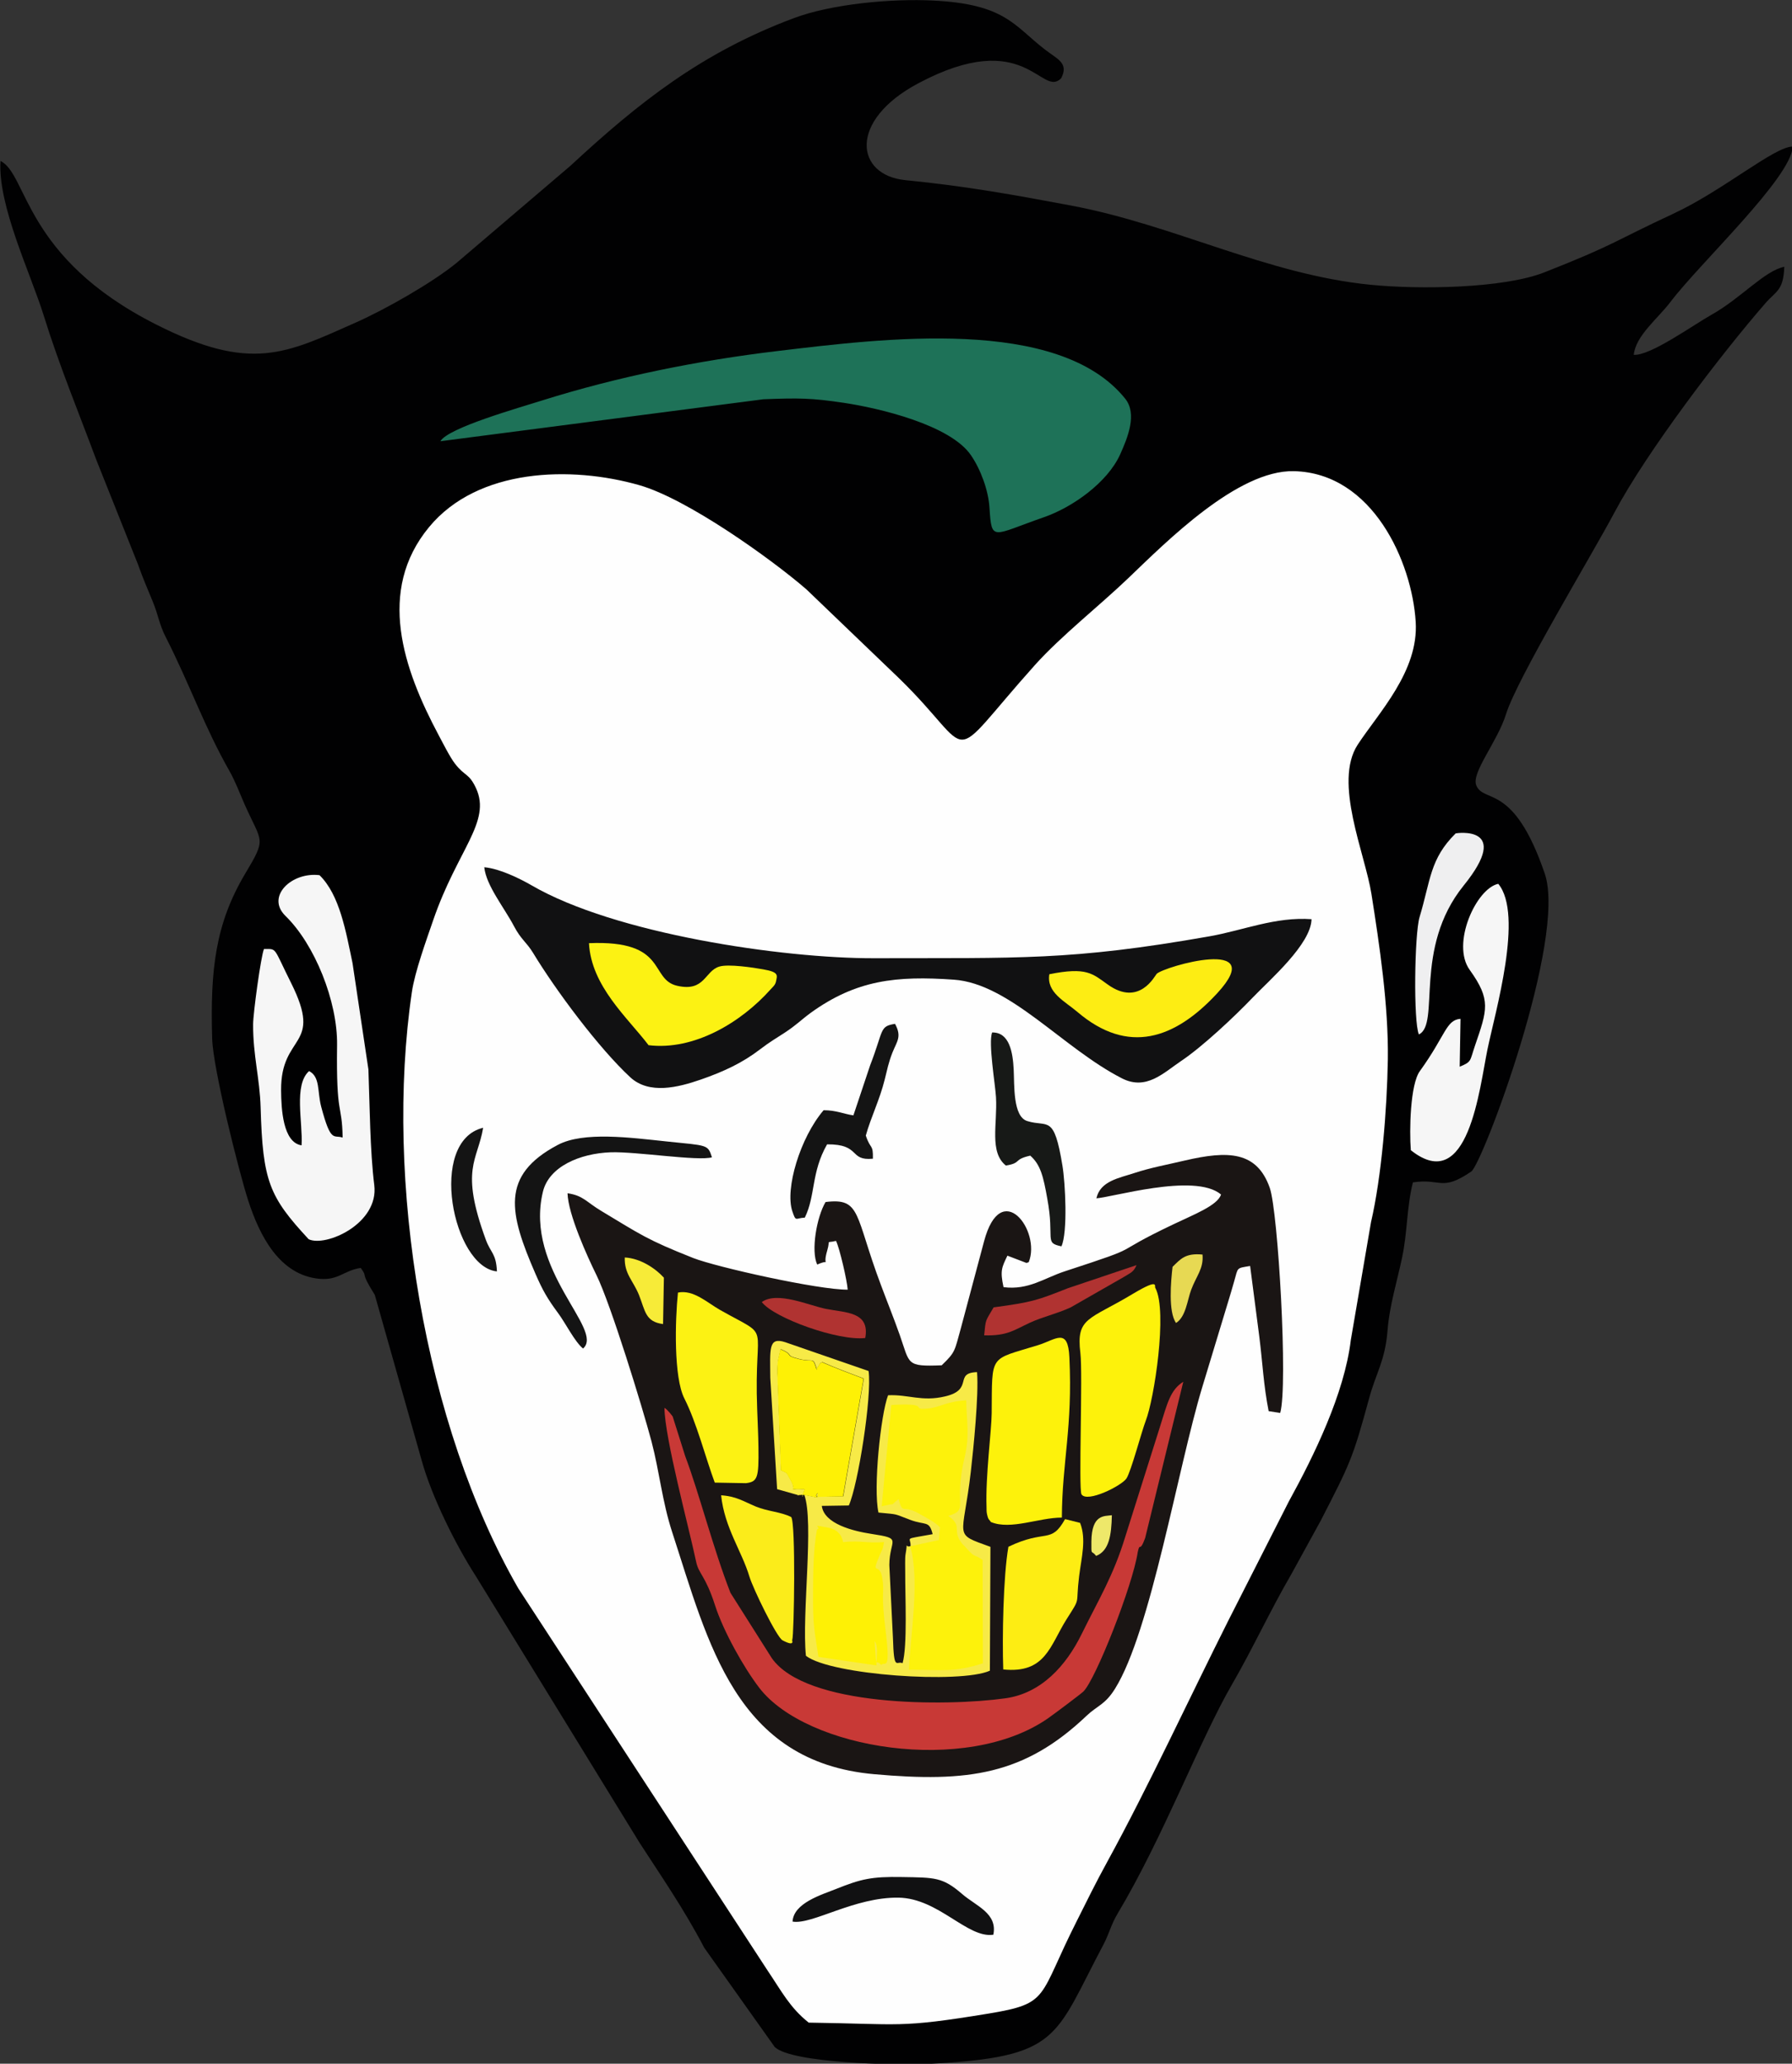 <?xml version="1.0" encoding="UTF-8" standalone="no"?>
<svg
   xmlns:dc="http://purl.org/dc/elements/1.1/"
   xmlns:cc="http://creativecommons.org/ns#"
   xmlns:rdf="http://www.w3.org/1999/02/22-rdf-syntax-ns#"
   xmlns:svg="http://www.w3.org/2000/svg"
   xmlns="http://www.w3.org/2000/svg"
   xmlns:sodipodi="http://sodipodi.sourceforge.net/DTD/sodipodi-0.dtd"
   xmlns:inkscape="http://www.inkscape.org/namespaces/inkscape"
   xml:space="preserve"
   width="685.323"
   height="788.828"
   version="1.1"
   style="clip-rule:evenodd;fill-rule:evenodd;image-rendering:optimizeQuality;shape-rendering:geometricPrecision;text-rendering:geometricPrecision"
   viewBox="0 0 18132.492 20871.08"
   id="svg69"
   sodipodi:docname="logo.svg"
   inkscape:version="1.0.2-2 (e86c870879, 2021-01-15)"><rect x="0" y="0" width="18132.492" height="20871.08" fill="#333333" stroke="none"/><sodipodi:namedview
   pagecolor="#ffffff"
   bordercolor="#666666"
   borderopacity="1"
   objecttolerance="10"
   gridtolerance="10"
   guidetolerance="10"
   inkscape:pageopacity="0"
   inkscape:pageshadow="2"
   inkscape:window-width="1920"
   inkscape:window-height="1034"
   id="namedview39"
   showgrid="false"
   inkscape:zoom="0.76795444"
   inkscape:cx="252.54846"
   inkscape:cy="501.9026"
   inkscape:window-x="1912"
   inkscape:window-y="-8"
   inkscape:window-maximized="1"
   inkscape:current-layer="svg69"
   units="px"
   lock-margins="false"
   fit-margin-top="0"
   fit-margin-left="0"
   fit-margin-right="0"
   fit-margin-bottom="0" />
 <defs
   id="defs4"><style
     type="text/css"
     id="style2">
   <![CDATA[
    .fil0 {fill:#010102}
    .fil3 {fill:#111112}
    .fil12 {fill:#141414}
    .fil14 {fill:#171917}
    .fil2 {fill:#1A1514}
    .fil4 {fill:#1E7258}
    .fil16 {fill:#B03331}
    .fil7 {fill:#C83936}
    .fil18 {fill:#E7D953}
    .fil19 {fill:#EEE86A}
    .fil15 {fill:#EFEFF0}
    .fil6 {fill:#F6F6F6}
    .fil5 {fill:#F7EA47}
    .fil17 {fill:#F7EB38}
    .fil13 {fill:#FBEC1A}
    .fil9 {fill:#FCF213}
    .fil11 {fill:#FDED13}
    .fil8 {fill:#FDF20B}
    .fil10 {fill:#FEF105}
    .fil1 {fill:#FEFEFE}
   ]]>
  </style></defs>
 <g
   id="Слой_x0020_1"
   transform="matrix(1.409,0,0,1.409,-13222.508,-4328.619)">
  <g
   id="_643743648">
   <path
   class="fil0"
   d="m 9388,4227 c -21,319 217,810 310,1109 110,355 254,704 378,1037 l 298,747 c 37,104 68,175 106,267 42,101 47,165 94,257 172,338 279,648 458,962 40,70 72,155 109,240 125,281 160,236 3,499 -211,355 -251,683 -236,1182 6,215 190,948 258,1160 83,257 226,537 511,564 139,13 175,-60 298,-78 59,82 -16,6 101,194 l 336,1186 c 72,262 246,610 388,830 l 1176,1914 c 151,234 316,470 466,756 l 506,712 c 122,117 877,133 1109,121 945,-49 895,-185 1252,-857 40,-76 54,-142 101,-221 328,-548 595,-1256 821,-1644 147,-253 277,-536 427,-793 l 212,-386 c 208,-405 228,-440 346,-874 51,-189 116,-271 133,-492 13,-170 69,-354 103,-514 41,-189 33,-363 79,-546 205,-31 203,69 419,-78 80,-54 688,-1668 528,-2138 -224,-657 -438,-501 -492,-634 -37,-91 152,-312 214,-512 81,-258 615,-1139 777,-1444 232,-437 763,-1134 1085,-1504 76,-88 130,-89 136,-262 -143,29 -311,226 -524,345 -132,74 -438,295 -557,287 14,-138 172,-259 263,-379 213,-281 867,-890 879,-1116 -130,-2 -501,317 -862,484 -430,200 -411,218 -922,419 -295,116 -901,124 -1249,89 -745,-74 -1405,-428 -2147,-568 -411,-77 -750,-139 -1194,-183 -358,-36 -411,-427 94,-695 773,-411 884,108 1026,-36 57,-111 -28,-137 -120,-209 -218,-169 -283,-324 -800,-349 -298,-15 -727,24 -999,126 -662,247 -1115,606 -1605,1060 l -819,698 c -177,144 -509,332 -720,426 -505,224 -754,361 -1439,14 C 9551,4918 9585,4323 9387,4227 Z"
   id="path7" />
   <path
   class="fil1"
   d="m 15190,17590 c 667,9 644,42 1294,-65 443,-73 354,-113 634,-666 70,-140 137,-276 220,-427 293,-535 589,-1174 866,-1725 l 435,-856 c 182,-331 400,-776 446,-1160 l 145,-846 c 76,-327 115,-807 121,-1170 5,-387 -60,-820 -118,-1187 -46,-290 -274,-800 -99,-1070 151,-231 439,-527 417,-882 -26,-428 -308,-1069 -875,-1082 -404,-9 -914,505 -1188,767 -210,201 -483,415 -671,624 -668,746 -401,653 -981,91 l -661,-634 c -258,-223 -856,-649 -1198,-747 -492,-141 -1161,-123 -1511,300 -379,458 -185,1019 68,1493 29,54 82,160 118,206 71,92 100,66 151,176 111,241 -133,440 -307,945 -49,143 -133,373 -154,519 -198,1348 88,3106 765,4280 l 1791,2744 c 98,145 159,265 293,371 z"
   id="path9" />
   <path
   class="fil2"
   d="m 17254,11673 c 95,1 709,-188 899,-27 -24,79 -203,147 -338,212 -499,237 -171,139 -783,339 -148,48 -261,137 -441,114 -26,-120 -12,-142 28,-226 l 136,52 c 4,0 12,-4 17,-5 91,-226 -199,-610 -321,-149 l -168,629 c -44,157 -36,164 -136,260 -258,10 -227,-7 -301,-217 -43,-122 -94,-248 -136,-361 -189,-502 -140,-626 -397,-594 -64,108 -106,350 -60,449 107,-48 33,31 72,-101 25,-84 -15,-50 63,-69 26,51 81,292 84,350 -210,2 -943,-162 -1109,-227 -334,-132 -379,-169 -659,-337 -112,-67 -130,-111 -244,-128 4,150 141,452 208,588 102,207 330,948 395,1193 59,226 76,429 149,653 260,797 454,1648 1451,1736 675,60 1078,5 1525,-420 77,-73 132,-78 204,-194 256,-410 451,-1584 625,-2160 l 185,-610 c 19,-61 29,-97 46,-156 29,-100 13,-91 114,-108 l 66,508 c 24,191 30,346 67,534 l 83,13 c 57,-196 -15,-1446 -75,-1616 -93,-264 -300,-268 -610,-196 -131,31 -245,51 -363,90 -109,36 -245,57 -272,182 z"
   id="path11" />
   <path
   class="fil3"
   d="m 18805,9670 c -263,-19 -491,80 -736,123 -999,176 -1373,154 -2407,157 -660,2 -1863,-176 -2460,-523 -88,-51 -233,-121 -340,-130 14,132 143,289 214,424 50,95 89,113 136,190 163,269 472,684 699,894 136,125 344,72 506,16 170,-59 302,-122 427,-218 65,-50 115,-79 178,-120 82,-54 115,-90 183,-140 329,-238 618,-268 1029,-239 403,28 782,491 1207,708 176,90 301,-41 425,-124 154,-103 386,-321 515,-456 125,-130 418,-383 422,-562 z"
   id="path13" />
   <path
   class="fil4"
   d="m 12548,6239 2318,-301 c 254,-10 346,-9 575,25 256,38 769,159 917,378 69,101 124,250 132,373 16,251 18,200 390,71 208,-72 457,-250 548,-450 56,-124 124,-292 37,-401 -479,-596 -1751,-431 -2500,-342 -569,68 -1145,184 -1689,355 -160,51 -673,195 -729,292 z"
   id="path15" />
   <path
   class="fil5"
   d="m 15112,13806 c 75,-28 10,59 52,-44 -150,-15 -38,41 -105,-74 -28,-47 -11,-39 -65,-63 l -24,-659 c -3,-44 -3,-83 2,-126 l 19,-84 c 107,45 18,41 132,70 110,28 97,-23 129,79 0,-4 -1,-10 0,-12 l 19,-28 c 1,-11 13,-10 19,-16 103,45 201,81 298,118 l -148,845 -168,3 c -58,7 10,-61 -20,5 l -92,-19 c 72,195 -19,859 12,1156 179,139 1109,202 1321,107 l 4,-889 c -274,-100 -197,-51 -141,-538 19,-167 58,-548 45,-716 -170,5 -20,125 -229,174 -168,40 -264,-15 -410,-8 -53,138 -108,669 -69,842 153,15 104,6 227,52 112,42 137,2 162,103 -223,41 -153,17 -159,86 -46,14 -16,-50 -36,61 -4,23 -2,99 -2,126 -1,170 17,528 -19,653 -43,-20 -62,63 -69,-179 l -26,-525 c 1,-189 102,-189 -129,-224 -131,-20 -340,-72 -356,-201 l 194,-3 c 66,-146 167,-783 142,-965 l -599,-207 c -123,-40 -108,50 -107,257 l 49,798 149,42 z"
   id="path17" />
   <path
   class="fil6"
   d="m 11844,11237 c -64,-21 -83,42 -153,-221 -29,-111 -6,-214 -87,-256 -112,100 -44,366 -54,533 -134,-20 -146,-261 -147,-395 -3,-412 306,-302 72,-770 -131,-262 -99,-244 -195,-244 -22,52 -78,461 -78,541 -1,223 48,387 54,597 15,530 62,640 345,945 122,58 506,-111 471,-389 -30,-238 -33,-586 -42,-830 l -114,-763 c -48,-228 -92,-489 -237,-631 -200,-25 -387,153 -245,292 210,204 375,613 371,927 -7,525 35,410 40,662 z"
   id="path19" />
   <path
   class="fil7"
   d="m 14156,13177 c 2,217 176,860 228,1107 19,88 66,95 136,313 60,185 205,444 317,590 339,441 1486,628 2073,219 46,-32 235,-174 254,-192 88,-85 355,-762 391,-1002 17,-77 12,12 53,-100 l 274,-1122 c -94,59 -115,156 -169,328 l -247,782 c -86,283 -191,451 -314,701 -112,228 -290,425 -547,461 -431,60 -1433,61 -1678,-288 l -297,-469 c -125,-320 -225,-717 -325,-981 l -90,-285 c -1,-1 -36,-49 -58,-61 z"
   id="path21" />
   <path
   class="fil8"
   d="m 15921,14172 c 71,243 0,643 -9,885 238,0 322,21 531,-46 l -2,-742 c -77,-53 -43,-1 -132,-102 -4,-4 -10,-9 -14,-13 -81,-104 9,-122 -100,-201 153,-48 33,-70 117,-422 37,-155 14,-255 11,-408 -149,10 -186,50 -274,59 -142,15 39,-43 -264,-25 l -69,727 c 125,-30 44,7 121,-51 35,118 23,33 148,104 50,28 116,62 150,98 l -8,91 -207,45 z"
   id="path23" />
   <path
   class="fil8"
   d="m 16501,13997 c 142,59 344,-32 509,-32 2,-405 78,-643 54,-1150 -10,-218 -96,-128 -224,-88 -355,110 -330,58 -334,489 -1,123 -45,453 -37,673 1,22 -1,29 3,49 10,47 15,37 29,60 z"
   id="path25" />
   <path
   class="fil8"
   d="m 17682,12317 c -13,-7 39,-78 -162,42 -314,189 -409,167 -377,425 18,150 -14,978 8,1014 40,63 288,-61 323,-114 33,-50 109,-338 138,-413 61,-155 158,-786 70,-953 z"
   id="path27" />
   <path
   class="fil9"
   d="m 14517,13714 224,4 c 84,-10 93,-39 90,-255 -1,-91 -6,-183 -9,-274 -26,-657 117,-498 -266,-714 -92,-52 -192,-148 -303,-125 -21,202 -31,608 46,760 88,173 153,428 218,603 z"
   id="path29" />
   <path
   class="fil6"
   d="m 19867,10728 6,-343 c -105,8 -106,118 -292,375 -70,96 -76,427 -65,568 415,330 493,-448 551,-726 54,-262 261,-965 77,-1186 -159,33 -340,432 -205,618 155,216 126,286 37,546 -37,108 -21,113 -110,149 z"
   id="path31" />
   <path
   class="fil9"
   d="m 14040,10574 c 329,41 667,-164 877,-399 16,-18 35,-32 40,-58 9,-45 23,-67 -91,-87 -72,-13 -251,-40 -316,-20 -106,32 -103,183 -302,138 -203,-46 -63,-330 -634,-306 16,309 277,534 427,731 z"
   id="path33" />
   <path
   class="fil10"
   d="m 15112,13806 46,-4 92,19 c 30,-67 -37,2 20,-5 l 168,-3 148,-845 c -97,-37 -195,-73 -298,-118 -6,6 -18,5 -19,16 l -19,28 c -1,1 1,8 0,12 -32,-102 -19,-52 -129,-79 -114,-29 -25,-25 -132,-70 l -19,84 c -4,43 -4,83 -2,126 l 24,659 c 53,24 37,16 65,63 68,115 -45,59 105,74 -42,103 23,16 -52,44 z"
   id="path35" />
   <path
   class="fil11"
   d="m 16626,14175 c -37,210 -45,652 -37,880 304,31 335,-170 454,-359 107,-169 64,-91 91,-311 17,-136 53,-263 7,-382 l -108,-27 c -103,183 -136,68 -408,199 z"
   id="path37" />
   <path
   class="fil10"
   d="m 15251,14052 c -26,140 -27,310 -28,457 -1,234 9,259 39,456 l 416,61 c 1,-79 15,-135 -13,-175 16,224 4,119 47,172 25,-31 70,62 33,-241 -34,-275 -12,-262 -20,-350 -16,-182 -98,-19 -19,-207 24,-57 12,-10 27,-84 -139,9 -160,-13 -295,0 0,-1 -5,-85 -107,-104 -147,-28 -37,-3 -80,14 z"
   id="path39" />
   <path
   class="fil11"
   d="m 16920,10065 c -22,131 112,194 202,271 363,309 699,196 1005,-136 374,-407 -381,-191 -436,-138 -13,13 -124,238 -350,78 -111,-79 -152,-129 -421,-75 z"
   id="path41" />
   <path
   class="fil12"
   d="m 13571,12752 c 158,-135 -423,-562 -288,-1125 43,-181 265,-276 487,-284 186,-6 627,65 727,36 -30,-93 -28,-83 -327,-114 -257,-27 -595,-73 -780,25 -415,219 -349,491 -160,926 51,117 85,177 162,281 55,74 120,207 180,255 z"
   id="path43" />
   <path
   class="fil13"
   d="m 15074,14843 c 13,-36 26,-845 -8,-882 -72,-37 -168,-40 -253,-75 -91,-38 -141,-74 -250,-81 24,232 149,402 203,583 27,89 196,436 238,458 95,50 66,-2 69,-3 z"
   id="path45" />
   <path
   class="fil14"
   d="m 16609,11438 c 115,-19 49,-43 174,-71 74,65 94,150 122,307 55,295 -25,318 102,344 46,-101 28,-455 7,-580 -61,-372 -103,-273 -252,-319 -105,-32 -92,-259 -98,-370 -6,-120 -29,-269 -155,-266 -28,76 22,366 28,465 11,192 -50,395 72,491 z"
   id="path47" />
   <path
   class="fil12"
   d="m 15513,11078 c -70,-10 -123,-37 -214,-37 -169,198 -278,564 -225,724 27,81 22,50 90,47 78,-159 45,-325 160,-526 245,-2 154,120 329,103 2,-109 -16,-61 -51,-166 35,-127 100,-258 135,-399 19,-75 28,-125 56,-196 33,-83 69,-114 19,-207 -114,18 -80,43 -179,298 z"
   id="path49" />
   <path
   class="fil15"
   d="m 19574,10497 c 156,-75 -44,-616 321,-1068 354,-437 -53,-377 -57,-375 -186,184 -179,335 -259,600 -37,121 -45,756 -5,843 z"
   id="path51" />
   <path
   class="fil3"
   d="m 15077,16865 c 142,23 443,-177 761,-172 287,5 494,294 680,266 31,-154 -123,-205 -224,-292 -141,-122 -196,-118 -433,-122 -218,-4 -293,14 -471,85 -108,43 -307,102 -314,235 z"
   id="path53" />
   <path
   class="fil12"
   d="m 12953,12198 c -6,-131 -44,-130 -80,-228 -187,-510 -59,-564 -19,-803 -400,96 -218,1000 99,1031 z"
   id="path55" />
   <path
   class="fil16"
   d="m 16520,12456 c -61,105 -56,80 -68,201 168,4 212,-37 329,-91 91,-42 187,-62 291,-109 l 383,-219 c 50,-31 71,-36 91,-85 l -491,165 c -224,88 -254,100 -534,138 z"
   id="path57" />
   <path
   class="fil16"
   d="m 14855,12418 c 89,116 552,281 743,258 35,-190 -141,-181 -282,-209 -121,-24 -350,-129 -461,-49 z"
   id="path59" />
   <path
   class="fil17"
   d="m 14146,12575 6,-332 c -57,-63 -165,-139 -281,-145 -4,118 60,165 102,269 46,116 45,192 173,209 z"
   id="path61" />
   <path
   class="fil18"
   d="m 17805,12165 c -12,102 -32,323 25,403 71,-44 81,-165 109,-239 37,-99 90,-151 81,-252 -124,-12 -157,32 -215,88 z"
   id="path63" />
   <path
   class="fil19"
   d="m 17256,14240 c 93,-36 110,-148 113,-292 -52,8 -145,-10 -147,189 -1,109 0,57 34,103 z"
   id="path65" />
  </g>
 </g>
</svg>

